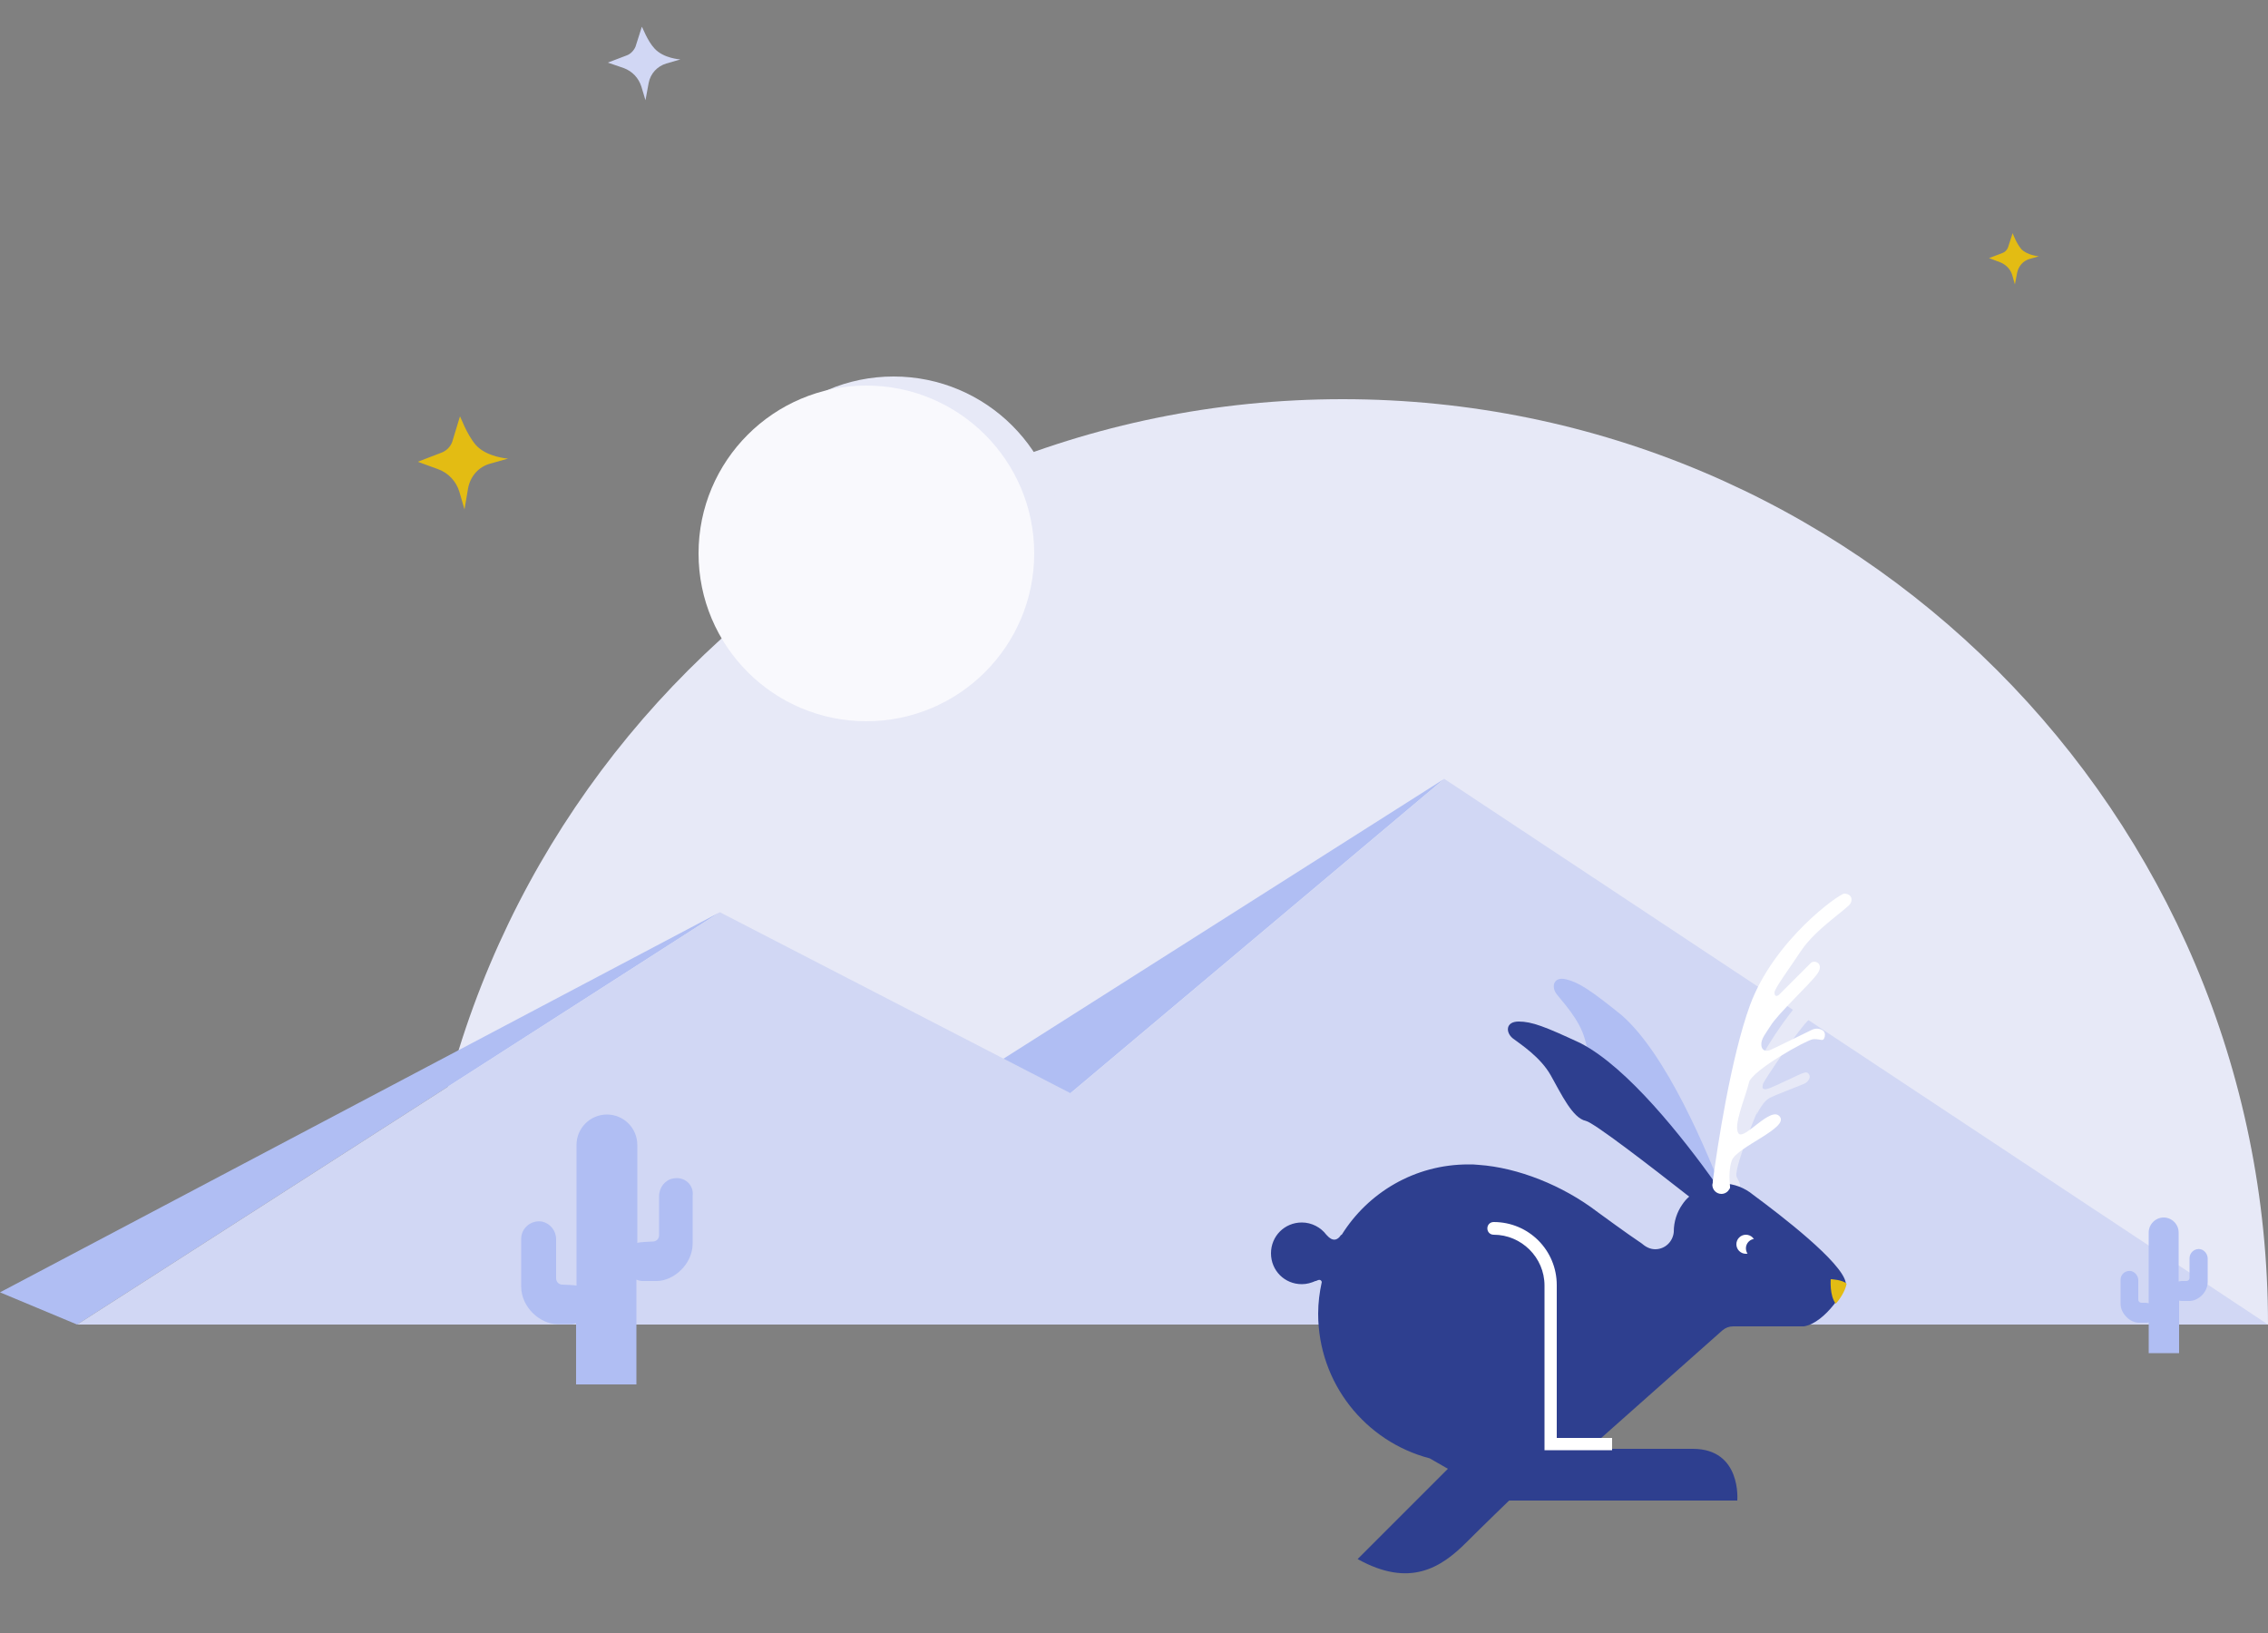 <svg xmlns="http://www.w3.org/2000/svg" id="Layer_1" width="500" height="360">
  <rect width="100%" height="100%" fill="#808080" stroke="none"/>
  <style>
    .st0{fill:#e7e9f7}.st1{fill:#b0bef3}.st2{fill:#d1d7f4}.st4{fill:#2e3f8f}.st5{fill:#fff}.st6{fill:#e3bc13}
  </style>
  <path d="M296 88C183.3 88 92 179.3 92 292h408c0-112.7-91.3-204-204-204z" class="st0"/>
  <path d="M318.4 171.7L175.8 291.6l-46.1-.1zm-159.7 29.4L17 292l-17-7.1z" class="st1"/>
  <path d="M318.4 171.7L236 241l-77.3-39.9L17 292h483z" class="st2"/>
  <circle cx="197" cy="120" r="37" class="st0"/>
  <circle cx="191" cy="122" r="37" fill="#f9f9fd"/>
  <path d="M383.5 261.8c.5-.8-.6-1.9-.7-2.6-.3-2.4 5.2-15.8 4.6-14-.6 1.9.7-2.1 2.8-3.2 2.1-1 7.3-2.9 7.8-3.2.5-.3 1.2-1.1.9-1.8-.4-.8-.9-.6-1.5-.4-.5.1-6.3 3-7.6 3.4-1.3.4-1.4-.2-1.1-1.1s8.3-12.7 10.1-14.1c1.8-1.4 2.6-2.1 4.5-2.8 1.9-.7 9.2-1.1 9.7-1.7s.5-2.1-1-2.4c-1.5-.3-8.1 2.1-8.9 2-.8-.1-1.2-.5-1-1.1.1-.7 13.5-14.1 13.5-15.4 0-1.3-1.3-1.5-1.8-.9s-14 14.5-17.8 19.2-8.7 11.8-11.9 20.4c-3.3 8.6-4.2 13.4-4.2 15.9 0 .8 0 1.8.3 2.8.4 1.3 2.5 2.2 3.3 1z" class="st0"/>
  <path d="M380.6 264.9c-4.2-11.1-13.2-32.5-23.1-41.1-6.8-5.5-9.4-7.2-12.2-7.9-2.8-.7-3.4 1.6-2.1 3.3s5 5.5 6.2 9.9c1.3 4.5 2.4 10.2 5.1 11.6 1.9 1 13.7 16 20.6 24.8" class="st1"/>
  <path d="M386.5 263.4c-1.8-1.5-4.2-2.5-6.8-2.5-.5 0-1 0-1.4.1-7.3-10.2-19.4-25.6-29.8-31-7.9-3.7-10.8-4.8-13.7-4.8-2.9 0-2.9 2.4-1.3 3.7 1.7 1.3 6.1 4.1 8.4 8.2 2.3 4.1 4.8 9.4 7.7 10 1.8.4 14 9.8 22.8 16.7-.6.5-1.1 1.1-1.5 1.7-1.2 1.7-1.9 3.8-1.9 6v.1c-.2 2.1-1.9 3.8-4.1 3.8-1.2 0-2.2-.6-3-1.3-3.3-2.2-9-6.4-9.7-6.9-7.7-5.9-17.6-9.8-26.2-10.4-.8-.1-1.5-.1-2.3-.1-11.8 0-22.1 6.2-27.9 15.5 0 0-.1 0-.2.1-.7 1.1-1.8 1.5-3.1 0l-.1-.1c-1.2-1.6-3.2-2.7-5.4-2.7-3.8 0-6.8 3-6.8 6.8s3 6.8 6.8 6.8c1.1 0 2.1-.3 3-.7h.1c.8-.4 1.1-.3 1.3.2-.5 2.3-.8 4.6-.8 7 0 15.3 10.4 28.2 24.6 31.9 0 0 1.7 1 4 2.3l-19.9 19.9c11.5 6.4 18.4 1.9 24-3.7 3.9-3.9 9.4-9.2 9.4-9.2H383s1-11.4-9.8-11.4h-22.9l29.4-26.1c.7-.6 1.5-.9 2.4-.9h15.6c4.8-.8 9.5-8.5 9.2-9.7-.9-4.5-14.3-14.8-20.4-19.3z" class="st4"/>
  <path d="M343.2 316.8v-33.5c0-7.7-6.2-13.9-13.9-13.9-.8 0-1.4.6-1.4 1.4 0 .8.6 1.4 1.4 1.4 6.1 0 11.2 5 11.2 11.2v36.3h14.9V317h-12.2zM406.6 197c-1.1 0-15.5 10.2-20.8 24.6-4.2 11.5-7.2 31.2-8.2 38.8v.3c0 .2-.1.3-.1.5 0 1.1.9 2 2 2 .7 0 1.4-.4 1.7-1 .1-.1.2-.2.2-.4v-.2c-.2-1.9-.2-4.2.4-5.8 1.2-3 12.5-7.1 10.6-9.6-1.9-2.6-7.8 5.2-9.1 3.7-1.3-1.6 1.4-7.7 2.3-11.3.7-2.7 12.8-9.4 14.1-9.5 1.3-.1 1.8.3 2.2.1.4-.2.6-1.3.2-1.8-.4-.5-1.5-.9-2.6-.4s-8.5 4.2-9.3 4.5c-.8.3-1.8.2-1.9-1.1-.1-1.4 1-2.6 2-4.2 1.6-2.7 8.9-9.4 10.4-11.6 1.5-2.2-.7-3.1-1.5-2.3l-7 7c-.5.4-1 .4-1-.5s3.5-5.6 5.8-9.1c3.3-5 10.4-9.4 11-10.6.6-1.3-.3-2.1-1.4-2.1z" class="st5"/>
  <circle cx="384.9" cy="274.3" r="2.1" class="st5"/>
  <path d="M407.1 283c-.9-.9-3.5-1-3.5-1s-.3 3.6 1.1 5.4c.7-.7 2.1-2.7 2.4-4.4z" class="st6"/>
  <circle cx="387" cy="275.2" r="2.1" class="st4"/>
  <path d="M148.4 259.8c-1.8.3-3.1 2-3.1 3.9v8.6c0 .8-.6 1.4-1.4 1.4 0 0-2.9.1-3.4.3v-21.6c0-3.7-3-6.7-6.7-6.7s-6.7 3-6.7 6.7v31c-.4-.1-3.1-.2-3.1-.2-.8 0-1.4-.6-1.4-1.4v-8.6c0-1.9-1.3-3.5-3.1-3.9-2.4-.4-4.6 1.4-4.6 3.8v10.5c0 4.7 4.3 8.3 7.9 8.3h3.1c.4 0 .8-.1 1.1-.2v13.5h13.3v-23.1c.5.2.9.3 1.4.3h3.1c3.6 0 7.9-3.6 7.9-8.3v-10.5c.3-2.4-1.8-4.3-4.3-3.8z" class="st1"/>
  <path d="M443.7 51.4l-1 3.1c-.2.6-.7 1.1-1.3 1.3l-2.9 1.1 2.4.9c1.3.5 2.3 1.5 2.7 2.8l.6 2.1.5-2.6c.3-1.4 1.3-2.6 2.7-3l2.1-.6s-2.6-.2-3.9-1.6c-1.1-1.3-1.9-3.5-1.9-3.5z" class="st6"/>
  <path d="M141.5 5.9l-1.4 4.4c-.4.9-1.1 1.6-1.9 1.9l-4.2 1.6 3.5 1.2c1.9.7 3.3 2.2 3.9 4.1l.9 3 .7-3.8c.4-2.1 1.9-3.7 3.9-4.3l3.1-.9s-3.7-.2-5.7-2.4c-1.6-1.7-2.7-4.8-2.8-4.8z" class="st2"/>
  <path d="M101.4 91.8l-1.7 5.6c-.4 1.1-1.3 2-2.4 2.4l-5.2 2 4.4 1.6c2.3.8 4.1 2.7 4.8 5.1l1.1 3.8.8-4.7c.5-2.6 2.3-4.7 4.9-5.4l3.9-1.1s-4.7-.3-7.1-3c-2-2.3-3.4-6.3-3.5-6.3z" class="st6"/>
  <path d="M484.3 275.4c-.9.2-1.6 1-1.6 2v4.3c0 .4-.3.7-.7.7h-1c-.3 0-.5.1-.7.1v-10.8c0-1.8-1.5-3.3-3.3-3.3-1.8 0-3.3 1.5-3.3 3.3v15.6c-.2 0-.4-.1-.6-.1h-1c-.4 0-.7-.3-.7-.7v-4.3c0-.9-.7-1.8-1.6-2-1.2-.2-2.3.7-2.3 1.9v5.3c0 2.3 2.2 4.2 4 4.2h1.6c.2 0 .4 0 .6-.1v6.8h6.7v-11.6c.2.1.5.1.7.1h1.6c1.8 0 4-1.8 4-4.2v-5.3c-.1-1.2-1.2-2.2-2.4-1.9z" class="st1"/>
</svg>
